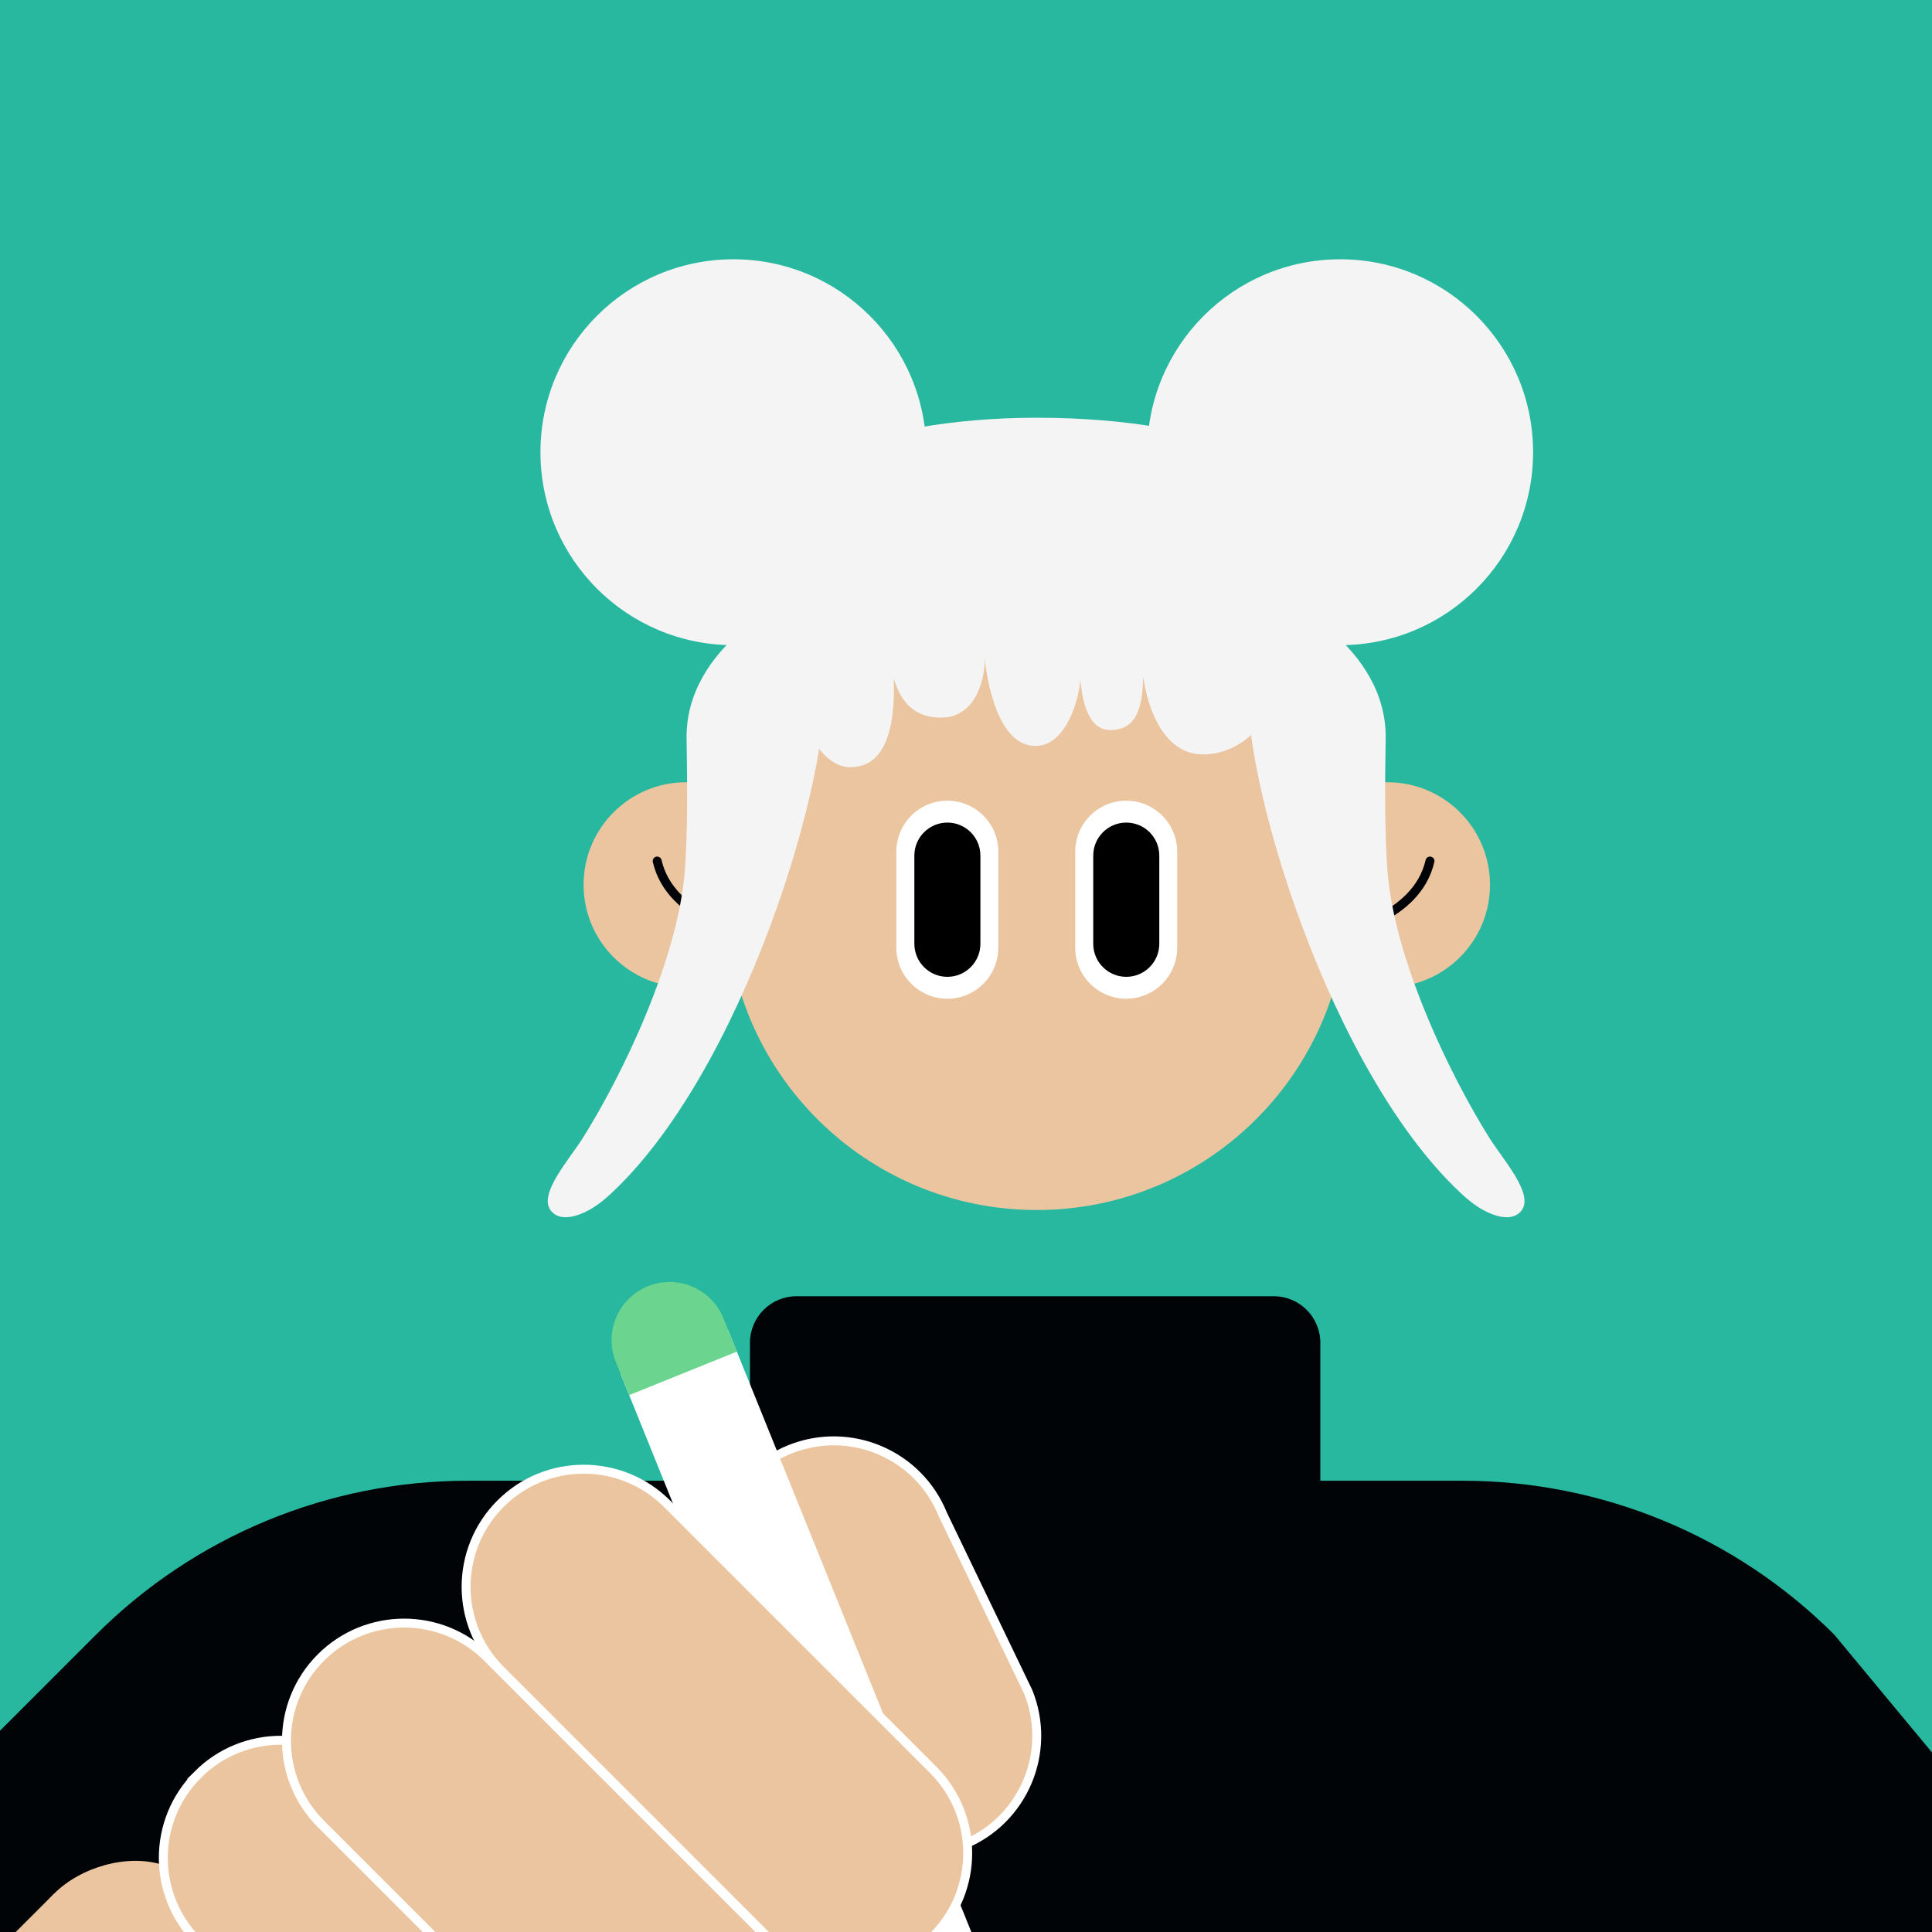 <svg width="108" height="108" viewBox="0 0 108 108" fill="none" xmlns="http://www.w3.org/2000/svg">
<rect x="0" y="0" width="108" height="108" fill="#333333" stroke="none"/>
<g clip-path="url(#clip0_438_20039)">
<rect width="108" height="108" fill="#28B8A0"/>
<g clip-path="url(#clip1_438_20039)">
<path d="M68.988 82.774H81.759C89.552 82.774 97.026 85.868 102.54 91.381L144.193 141.602H39.263V78.138L68.983 82.769L68.988 82.774Z" fill="#010407"/>
<path d="M38.92 82.774H26.149C18.357 82.774 10.882 85.868 5.369 91.381L-44.853 141.602H68.646V78.138L38.925 82.769L38.92 82.774Z" fill="#010407"/>
<path d="M71.205 72.46H44.525C43.088 72.46 41.923 73.625 41.923 75.063V82.773C41.923 84.211 43.088 85.376 44.525 85.376H71.205C72.642 85.376 73.807 84.211 73.807 82.773V75.063C73.807 73.625 72.642 72.46 71.205 72.46Z" fill="#010407"/>
<path d="M9.21 103.81H106.708V174.976C106.708 186.966 96.974 196.696 84.988 196.696H30.935C18.945 196.696 9.215 186.961 9.215 174.976V103.81H9.21Z" fill="#010407"/>
<path d="M57.957 67.641C67.538 67.641 75.306 59.873 75.306 50.291C75.306 40.71 67.538 32.942 57.957 32.942C48.375 32.942 40.607 40.71 40.607 50.291C40.607 59.873 48.375 67.641 57.957 67.641Z" fill="#EAC59F"/>
<path d="M55.807 47.612C55.807 46.036 54.531 44.759 52.957 44.759C51.382 44.759 50.106 46.036 50.106 47.612V52.976C50.106 54.552 51.382 55.829 52.957 55.829C54.531 55.829 55.807 54.552 55.807 52.976V47.612Z" fill="white"/>
<path d="M54.805 47.829C54.805 46.809 53.978 45.983 52.959 45.983C51.94 45.983 51.113 46.809 51.113 47.829V52.759C51.113 53.779 51.94 54.605 52.959 54.605C53.978 54.605 54.805 53.779 54.805 52.759V47.829Z" fill="black"/>
<path d="M65.807 47.612C65.807 46.036 64.531 44.759 62.957 44.759C61.382 44.759 60.106 46.036 60.106 47.612V52.976C60.106 54.552 61.382 55.829 62.957 55.829C64.531 55.829 65.807 54.552 65.807 52.976V47.612Z" fill="white"/>
<path d="M64.805 47.829C64.805 46.809 63.978 45.983 62.959 45.983C61.94 45.983 61.113 46.809 61.113 47.829V52.759C61.113 53.779 61.94 54.605 62.959 54.605C63.978 54.605 64.805 53.779 64.805 52.759V47.829Z" fill="black"/>
<path d="M40.998 36.065C46.954 36.065 51.783 31.236 51.783 25.279C51.783 19.323 46.954 14.494 40.998 14.494C35.041 14.494 30.212 19.323 30.212 25.279C30.212 31.236 35.041 36.065 40.998 36.065Z" fill="#F4F4F4"/>
<path d="M74.916 36.065C80.872 36.065 85.701 31.236 85.701 25.279C85.701 19.323 80.872 14.494 74.916 14.494C68.959 14.494 64.13 19.323 64.13 25.279C64.13 31.236 68.959 36.065 74.916 36.065Z" fill="#F4F4F4"/>
<path d="M77.561 44.759C77.561 44.759 68.651 34.055 57.957 34.055C48.482 34.055 38.352 44.759 38.352 44.759L43.171 26.725C43.171 26.725 48.058 23.352 57.957 23.352C68.492 23.352 72.742 26.725 72.742 26.725L77.561 44.759Z" fill="#F4F4F4"/>
<path d="M38.352 55.188C41.517 55.188 44.082 52.623 44.082 49.458C44.082 46.293 41.517 43.728 38.352 43.728C35.187 43.728 32.622 46.293 32.622 49.458C32.622 52.623 35.187 55.188 38.352 55.188Z" fill="#EAC59F"/>
<path d="M77.561 55.188C80.726 55.188 83.292 52.623 83.292 49.458C83.292 46.293 80.726 43.728 77.561 43.728C74.397 43.728 71.831 46.293 71.831 49.458C71.831 52.623 74.397 55.188 77.561 55.188Z" fill="#EAC59F"/>
<path d="M47.562 42.884C50.106 42.884 49.99 39.019 49.962 37.94C50.294 39.01 50.935 40.147 52.67 40.113C54.656 40.075 55.089 37.713 55.046 36.778C55.181 38.157 55.807 41.709 57.894 41.699C59.692 41.689 60.361 38.827 60.39 37.974C60.463 38.759 60.684 40.769 62.01 40.807C63.773 40.86 63.865 39.063 63.904 37.815C64.125 39.376 64.786 41.309 66.222 41.959C67.658 42.61 69.851 41.704 70.52 40.277C70.964 39.337 70.795 38.21 70.371 37.255C69.6 35.511 68.039 34.195 66.284 33.453C64.53 32.711 62.588 32.499 60.684 32.547C56.468 32.653 49.263 32.484 45.788 34.865C44.641 35.651 44.94 38.802 45.147 40.431C45.267 41.376 46.27 42.894 47.566 42.894L47.562 42.884Z" fill="#F4F4F4"/>
<path d="M74.916 52.123C74.916 52.123 79.19 51.376 79.937 48.132" stroke="#010407" stroke-width="0.5" stroke-linecap="round" stroke-linejoin="round"/>
<path d="M41.759 52.123C41.759 52.123 37.484 51.376 36.737 48.132" stroke="#010407" stroke-width="0.5" stroke-linecap="round" stroke-linejoin="round"/>
<path d="M82.01 67.005C82.94 67.829 84.448 68.504 85.07 67.646C85.735 66.725 84.029 64.826 83.287 63.655C81.104 60.195 77.928 53.67 77.557 48.629C77.398 46.504 77.417 43.853 77.46 41.318C77.557 36.07 71.533 33.4 71.533 33.4C70.742 34.552 69.942 36.422 69.793 37.757C69.205 43.019 74.337 60.229 82.005 67.01L82.01 67.005Z" fill="#F4F4F4"/>
<path d="M33.831 67.005C32.901 67.829 31.393 68.504 30.771 67.646C30.106 66.725 31.812 64.826 32.554 63.655C34.737 60.195 37.913 53.67 38.284 48.629C38.443 46.504 38.424 43.853 38.381 41.318C38.284 36.07 44.309 33.4 44.309 33.4C45.099 34.552 45.899 36.422 46.048 37.757C46.636 43.019 41.504 60.229 33.836 67.01L33.831 67.005Z" fill="#F4F4F4"/>
<path d="M45.282 99.496L40.511 89.583C39.152 86.215 40.776 82.383 44.145 81.024C47.513 79.665 51.345 81.289 52.704 84.658L57.475 94.571C58.834 97.94 57.21 101.771 53.841 103.13C50.472 104.489 46.641 102.865 45.282 99.496Z" fill="#EAC59F"/>
<path d="M45.282 99.496L40.511 89.583C39.152 86.215 40.776 82.383 44.145 81.024C47.513 79.665 51.345 81.289 52.704 84.658L57.475 94.571C58.834 97.94 57.21 101.771 53.841 103.13C50.472 104.489 46.641 102.865 45.282 99.496Z" stroke="white" stroke-width="0.5" stroke-miterlimit="10" stroke-linecap="round"/>
<path d="M3.017 105.863L-27.412 136.291L-7.046 156.663L18.516 131.096L3.017 105.863Z" fill="#EAC59F"/>
<path d="M40.696 74.333L34.678 76.764L50.906 116.93L56.925 114.499L40.696 74.333Z" fill="white"/>
<path d="M36.214 71.901C37.877 71.229 39.771 72.033 40.443 73.696L41.194 75.555L35.175 77.986L34.424 76.127C33.752 74.465 34.557 72.57 36.219 71.899L36.214 71.901Z" fill="#6BD48E"/>
<path d="M11.051 99.207C13.624 96.634 17.798 96.639 20.366 99.222L40.217 119.516C42.786 122.084 42.786 126.248 40.217 128.817C37.648 131.386 33.484 131.386 30.916 128.817L11.041 108.494C8.487 105.925 8.492 101.771 11.056 99.207H11.051Z" fill="#EAC59F"/>
<path d="M9.123 104.258C7.152 103.607 4.516 104.359 3.017 105.863C0.593 108.287 0.593 112.214 3.017 114.634L9.436 121.169V126.894C9.436 130.528 12.381 133.472 16.015 133.472C19.648 133.472 22.593 130.528 22.593 126.894V123.809C22.593 121.559 21.706 119.395 20.12 117.795L15.272 112.899" fill="#EAC59F"/>
<path d="M11.051 99.207C13.624 96.634 17.798 96.639 20.366 99.222L40.217 119.516C42.786 122.084 42.786 126.248 40.217 128.817C37.648 131.386 33.484 131.386 30.916 128.817L11.041 108.494C8.487 105.925 8.492 101.771 11.056 99.207H11.051Z" stroke="white" stroke-width="0.5" stroke-miterlimit="10" stroke-linecap="round"/>
<path d="M37.283 84.056C34.714 81.487 30.549 81.487 27.981 84.055C25.413 86.623 25.414 90.787 27.983 93.356L42.868 108.241C45.437 110.81 49.601 110.811 52.169 108.243C54.737 105.675 54.737 101.51 52.168 98.941L37.283 84.056Z" fill="#EAC59F" stroke="white" stroke-width="0.5" stroke-miterlimit="10" stroke-linecap="round"/>
<path d="M27.241 92.659C24.672 90.09 20.508 90.09 17.939 92.657C15.371 95.226 15.372 99.39 17.941 101.959L34.349 118.367C36.919 120.936 41.083 120.937 43.651 118.369C46.219 115.801 46.218 111.636 43.649 109.067L27.241 92.659Z" fill="#EAC59F" stroke="white" stroke-width="0.5" stroke-miterlimit="10" stroke-linecap="round"/>
</g>
</g>
<defs>
<clipPath id="clip0_438_20039">
<rect width="108" height="108" fill="white"/>
</clipPath>
<clipPath id="clip1_438_20039">
<rect width="220" height="498" fill="white" transform="translate(-56 -8)"/>
</clipPath>
</defs>
</svg>
